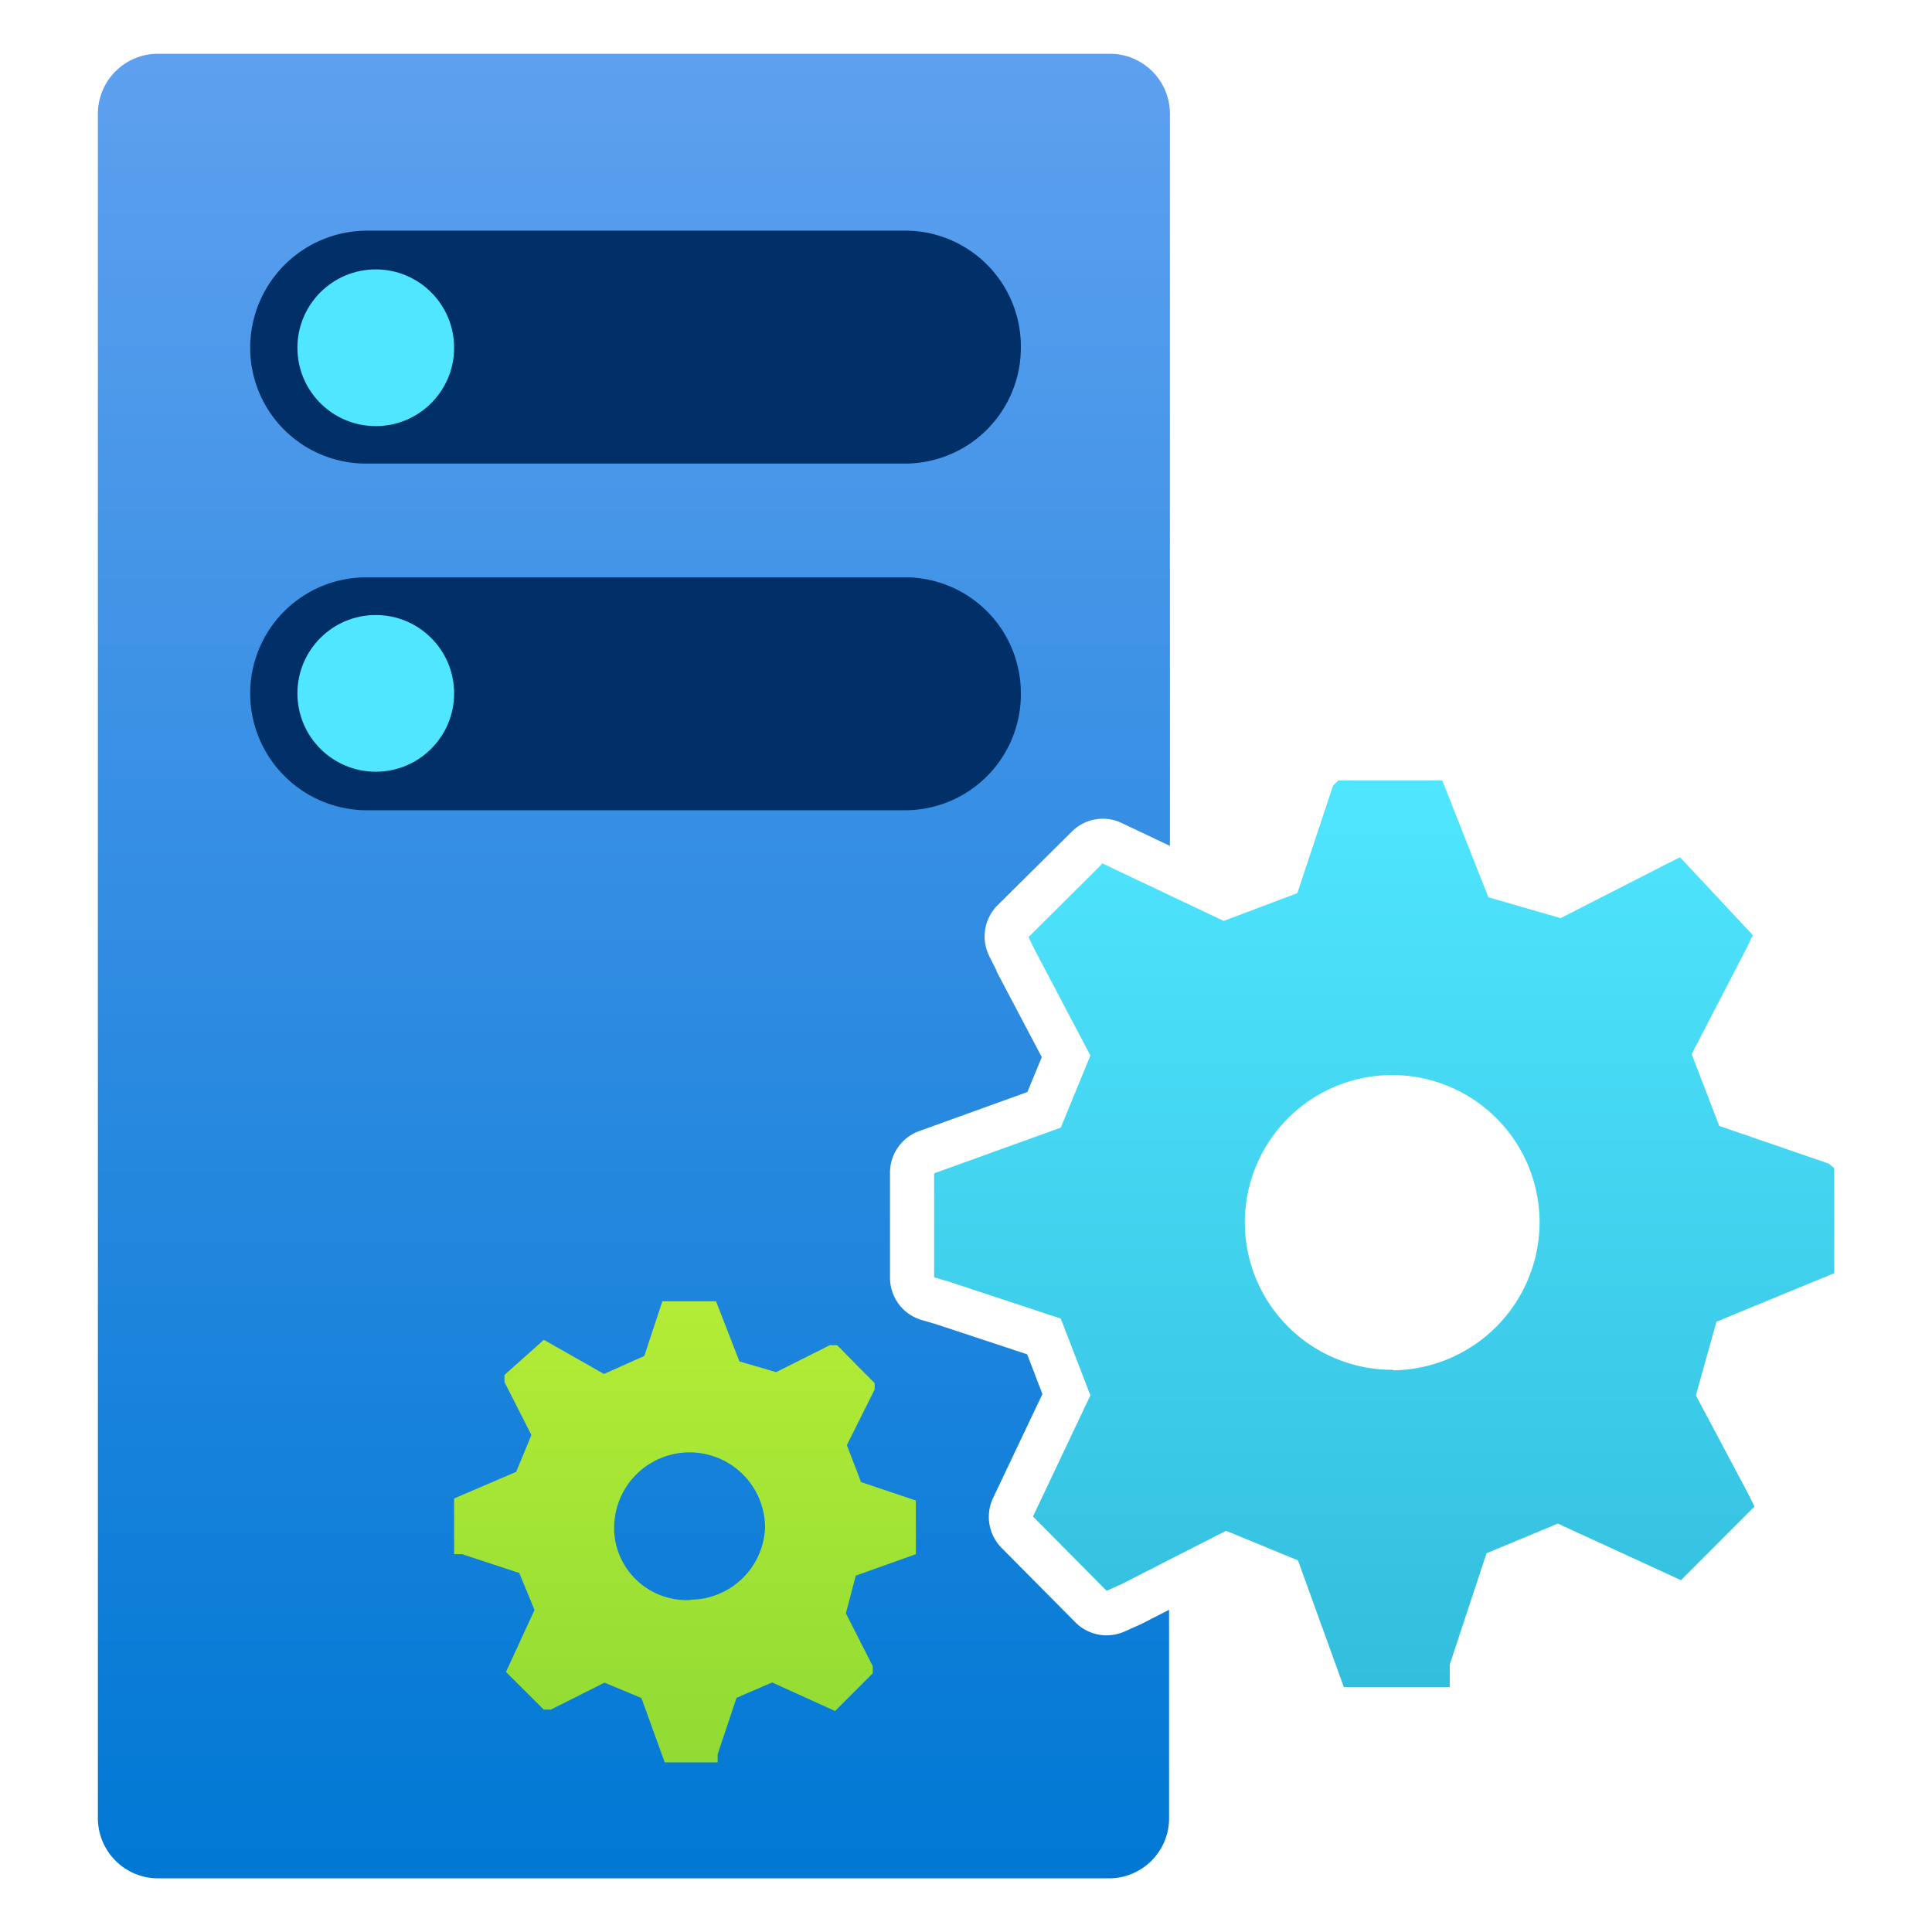 <svg xmlns="http://www.w3.org/2000/svg" width="18" height="18" viewBox="0 0 18 18">
  <defs>
    <linearGradient id="e70dda7c-4d95-4643-87f0-4ed91e71e3ea" x1="5.906" y1="0.5" x2="5.906" y2="17.5" gradientUnits="userSpaceOnUse">
      <stop offset="0" stop-color="#5ea0ef"/>
      <stop offset="1" stop-color="#0078d4"/>
    </linearGradient>
    <linearGradient id="aac160f1-871d-4e6a-9314-bd8149ad51c2" x1="-557.618" y1="66.613" x2="-557.618" y2="72.118" gradientTransform="translate(564 -54.484)" gradientUnits="userSpaceOnUse">
      <stop offset="0.001" stop-color="#b4ec36"/>
      <stop offset="1" stop-color="#86d633"/>
    </linearGradient>
    <linearGradient id="f9c957d1-3900-4645-b702-312f131a6b50" x1="-551.104" y1="61.752" x2="-551.104" y2="70.206" gradientTransform="translate(564 -54.484)" gradientUnits="userSpaceOnUse">
      <stop offset="0" stop-color="#50e6ff"/>
      <stop offset="1" stop-color="#32bedd"/>
    </linearGradient>
  </defs>
  <g id="e8fcdebd-937d-452c-aa5c-4f167e5df715">
    <g>
      <path d="M10.63,15.132l-.022.01-.132.059a.423.423,0,0,1-.166.035.41.41,0,0,1-.292-.122l-.686-.692a.411.411,0,0,1-.08-.465l.46-.969-.142-.37-.847-.28-.136-.04a.41.41,0,0,1-.295-.394v-.979a.412.412,0,0,1,.272-.387l1.008-.364.134-.325-.422-.8,0-.007-.067-.133a.412.412,0,0,1,.078-.476l.691-.685a.408.408,0,0,1,.465-.08l.449.213,0-6.81a.067.067,0,0,0,0-.02.56.56,0,0,0-.57-.55H1.461a.56.56,0,0,0-.549.57V16.94a.561.561,0,0,0,.561.56h8.87a.56.56,0,0,0,.549-.57l0-1.932Z" fill="url(#e70dda7c-4d95-4643-87f0-4ed91e71e3ea)"/>
      <path d="M2.331,6.46A1.081,1.081,0,0,1,3.41,5.379H8.461a1.079,1.079,0,0,1,1.05,1.08h0a1.08,1.08,0,0,1-1.07,1.09H3.431a1.089,1.089,0,0,1-1.1-1.08Z" fill="#003067"/>
      <path d="M2.331,3.24a1.091,1.091,0,0,1,1.09-1.091h5.04a1.079,1.079,0,0,1,1.05,1.09h0a1.079,1.079,0,0,1-1.08,1.08h-5a1.079,1.079,0,0,1-1.1-1.06C2.332,3.254,2.331,3.247,2.331,3.24Z" fill="#003067"/>
      <circle cx="3.501" cy="3.24" r="0.73" fill="#50e6ff"/>
      <circle cx="3.501" cy="6.46" r="0.73" fill="#50e6ff"/>
      <path d="M8.533,14.48v-.5h0l-.511-.172-.132-.344.259-.519v-.059l-.159-.159L7.8,12.533H7.731l-.5.251-.342-.1-.218-.56h-.5l-.168.509-.376.168-.56-.318L4.7,12.81v.066l.251.494-.142.343-.578.248v.519h.075l.532.175L4.98,15l-.266.577.352.351h.066l.5-.251.344.143.217.6h.493v-.075l.176-.527.332-.143.586.266.351-.351v-.067l-.25-.492.092-.351Zm-2.1.427a.676.676,0,0,1-.711-.639v-.025a.7.7,0,1,1,1.406-.017v.008h0a.7.7,0,0,1-.695.67Z" fill="url(#aac160f1-871d-4e6a-9314-bd8149ad51c2)"/>
      <path d="M17.089,11.862v-.979l-.051-.042-1.02-.351-.257-.669.518-1,.051-.109-.31-.332-.368-.393-.133.067-.979.5-.673-.194-.43-1.089h-.968l-.05.05-.332,1-.686.259-1.129-.535-.69.686.066.133.511.97-.276.672-1.18.426V11.9l.142.042,1.038.343.276.715-.535,1.129.686.692.133-.059.98-.5.67.276.427,1.18h.987v-.21l.343-1.037.664-.276,1.147.527.685-.686-.066-.133L15.8,13l.192-.686Zm-4.109.9a1.373,1.373,0,1,1,1.364-1.382h0A1.382,1.382,0,0,1,12.98,12.767Z" fill="url(#f9c957d1-3900-4645-b702-312f131a6b50)"/>
    </g>
  </g>
</svg>
